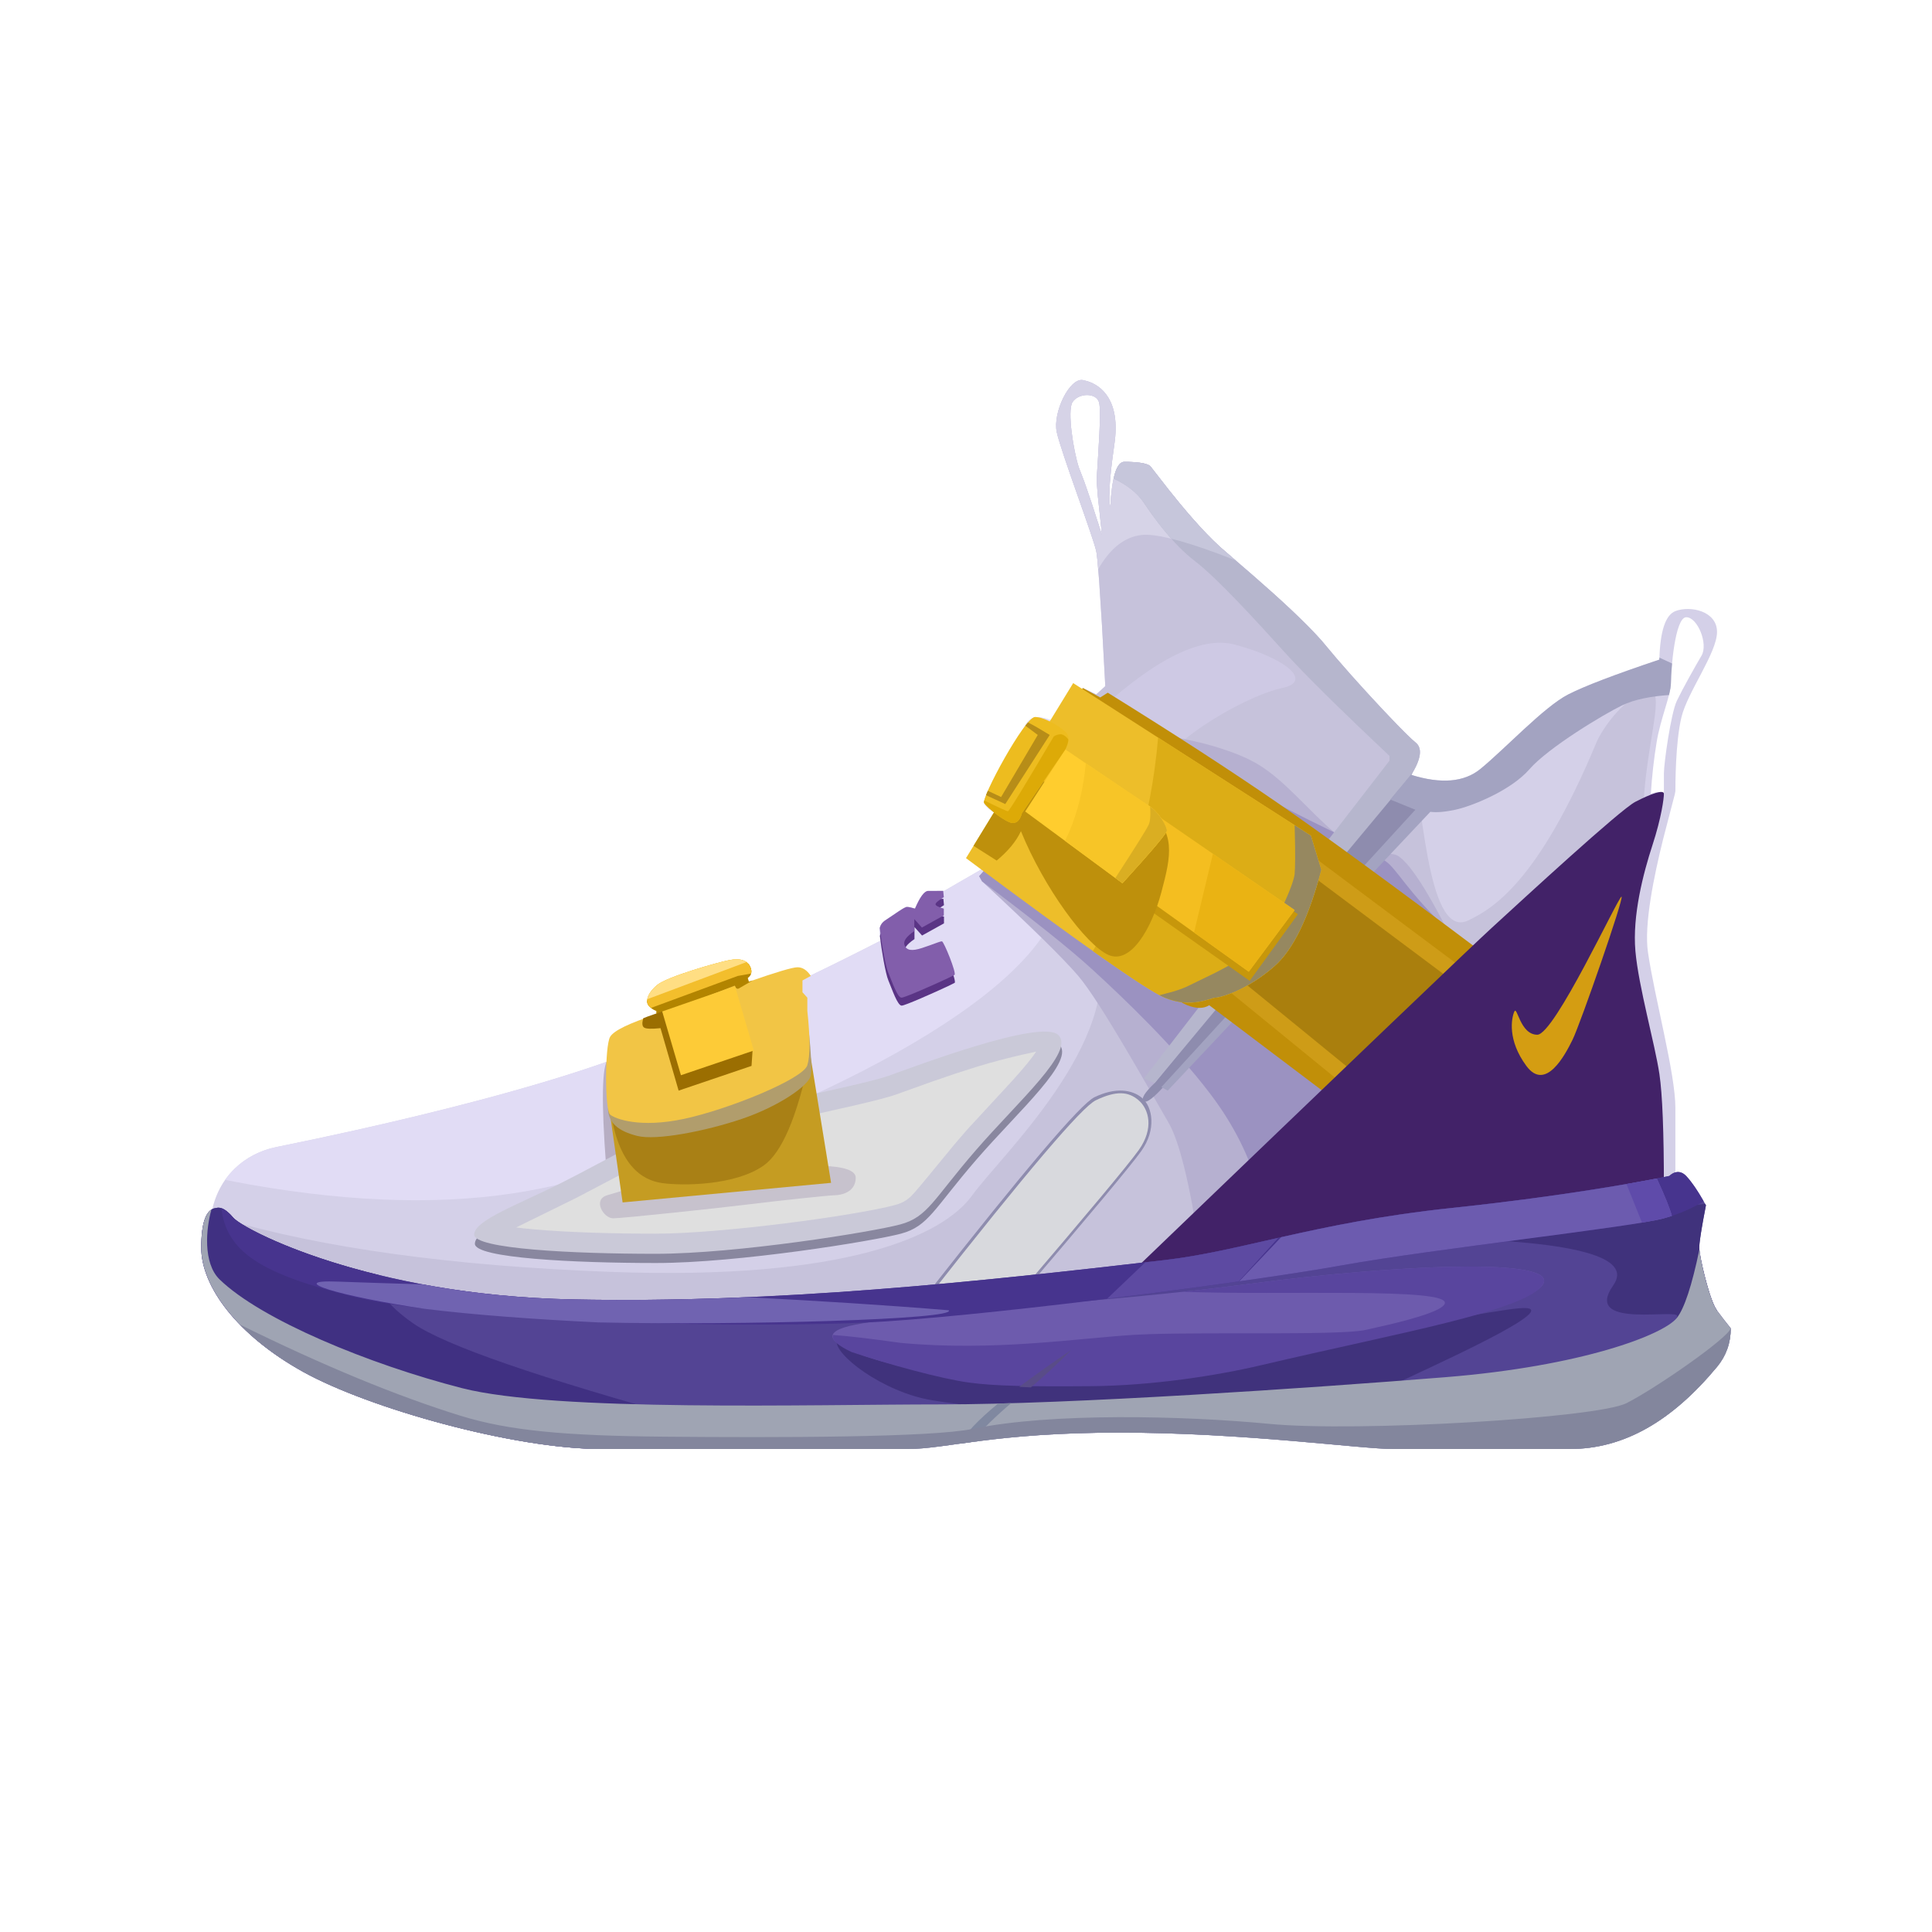 <?xml version="1.0" encoding="UTF-8"?>
<svg width="96px" height="96px" viewBox="0 0 96 96" version="1.1" xmlns="http://www.w3.org/2000/svg" xmlns:xlink="http://www.w3.org/1999/xlink">
    <title>Lebron Soldier Xill ByYou</title>
    <defs>
        <rect id="path-1" x="0" y="0" width="96" height="96"></rect>
    </defs>
    <g id="icon" stroke="none" stroke-width="1" fill="none" fill-rule="evenodd">
        <g id="画板" transform="translate(-1086, -54)">
            <g id="Lebron-Soldier-Xill-ByYou" transform="translate(1086, 54)">
                <g id="#" opacity="0">
                    <use fill="#FFFFFF" fill-rule="evenodd" xlink:href="#path-1"></use>
                    <rect stroke-opacity="0.5" stroke="#DDDDDD" stroke-width="6" stroke-linejoin="square" x="3" y="3" width="90" height="90"></rect>
                    <rect stroke-opacity="0.508" stroke="#DDDDDD" stroke-width="12" stroke-linejoin="square" x="6" y="6" width="84" height="84"></rect>
                    <rect stroke-opacity="0.319" stroke="#979797" stroke-width="10" stroke-linejoin="square" x="5" y="5" width="86" height="86"></rect>
                </g>
                <path d="M53.808,18.887 L54.035,18.943 C54.718,19.158 55.689,19.889 55.373,22.062 L55.261,22.888 C55.118,24.042 55.087,24.813 55.167,25.201 C55.25,23.7 55.484,22.949 55.869,22.949 C56.446,22.949 57.01,23.005 57.166,23.174 L58.071,24.335 C58.754,25.195 59.72,26.353 60.623,27.176 L62.318,28.641 C63.534,29.702 64.838,30.889 65.672,31.833 L66.383,32.68 L67.124,33.528 C68.369,34.927 69.942,36.585 70.333,36.888 C70.689,37.164 70.62,37.702 70.125,38.503 C71.608,38.964 72.752,38.867 73.556,38.212 C74.763,37.229 76.724,35.119 77.922,34.507 C78.72,34.098 80.23,33.521 82.452,32.776 C82.491,31.359 82.756,30.555 83.249,30.365 C83.988,30.08 85.318,30.359 85.318,31.4 C85.318,32.44 83.85,34.388 83.55,35.638 C83.249,36.888 83.249,39.027 83.249,39.314 L83.22,39.467 L82.64,41.696 C82.188,43.518 81.682,45.941 81.887,47.323 C82.235,49.675 83.249,53.327 83.249,55.056 L83.249,58.744 L58.267,63.577 L32.879,65.119 L21.557,64.833 L12.642,62.505 L10.963,61.039 L10.497,60.351 C10.81,58.447 12.196,57.308 13.723,56.998 L15.681,56.592 L17.655,56.163 C21.28,55.354 26.403,54.102 30.41,52.667 C34.385,51.244 38.847,49.263 43.795,46.722 C43.612,46.264 43.681,45.931 44.001,45.723 L44.664,45.277 C44.853,45.152 44.998,45.065 45.065,45.065 C45.154,45.065 45.287,45.093 45.465,45.148 C45.717,44.563 45.935,44.27 46.119,44.27 L46.912,44.27 L48.903,43.121 L48.492,42.809 L49.196,41.636 L49.641,40.51 C49.227,40.294 48.981,40.092 48.903,39.902 C48.825,39.713 49.5,38.437 50.926,36.076 C51.087,35.784 51.29,35.638 51.536,35.638 C51.782,35.638 52.136,35.736 52.597,35.933 L53.808,34.187 L54.472,34.507 L54.921,34.095 L54.758,31.092 L54.614,28.841 C54.565,28.159 54.522,27.704 54.487,27.476 L54.472,27.392 C54.332,26.704 52.719,22.447 52.51,21.474 C52.302,20.501 53.145,18.769 53.808,18.887 Z M83.79,30.67 C83.227,30.67 83.028,33.286 83.028,33.919 C83.028,34.551 82.515,35.665 82.314,36.896 C82.18,37.716 82.085,38.565 82.029,39.443 C82.212,39.381 82.341,39.35 82.418,39.35 C82.469,39.35 82.525,39.364 82.585,39.391 L82.678,39.443 L82.678,38.435 C82.678,37.92 83.028,35.434 83.322,34.822 C83.616,34.21 84.206,33.159 84.548,32.578 C84.89,31.997 84.353,30.67 83.79,30.67 Z M54.61,19.988 C54.463,19.492 53.573,19.526 53.288,19.988 C53.024,20.414 53.338,22.42 53.61,23.238 L53.869,23.91 C54.074,24.473 54.37,25.364 54.757,26.585 L54.55,24.644 C54.514,24.256 54.496,23.994 54.496,23.857 L54.51,23.528 C54.562,22.622 54.736,20.412 54.61,19.988 Z" id="形状" fill="#D4D0E8"></path>
                <path d="M53.808,34.187 L54.472,34.507 L54.641,34.353 C54.71,40.316 53.517,44.687 51.063,47.466 C46.38,52.773 32.98,57.967 26.231,59.175 C22.261,59.886 17.655,59.78 12.414,58.859 L11.185,58.629 C11.802,57.748 12.733,57.199 13.723,56.998 L15.681,56.592 L17.655,56.163 L19.58,55.723 C22.957,54.932 27.071,53.863 30.41,52.667 C34.385,51.244 38.847,49.263 43.795,46.722 C43.612,46.264 43.681,45.931 44.001,45.723 L44.664,45.277 C44.853,45.152 44.998,45.065 45.065,45.065 C45.154,45.065 45.287,45.093 45.465,45.148 C45.717,44.563 45.935,44.27 46.119,44.27 L46.912,44.27 L48.903,43.121 L48.492,42.809 L49.196,41.636 L49.641,40.51 C49.227,40.294 48.981,40.092 48.903,39.902 C48.825,39.713 49.5,38.437 50.926,36.076 C51.087,35.784 51.29,35.638 51.536,35.638 C51.782,35.638 52.136,35.736 52.597,35.933 L53.808,34.187 Z" id="路径" fill="#E1DCF5"></path>
                <path d="M30.116,57.921 C29.877,54.745 29.908,52.983 30.209,52.635 C30.51,52.288 30.77,52.106 30.99,52.09 L31.082,57.921 L30.116,57.921 Z" id="路径-316" fill="#B7AEC3"></path>
                <path d="M53.808,18.887 L54.035,18.943 C54.718,19.158 55.689,19.889 55.373,22.062 L55.261,22.888 C55.118,24.042 55.087,24.813 55.167,25.201 C55.25,23.7 55.484,22.949 55.869,22.949 C56.446,22.949 57.01,23.005 57.166,23.174 L58.071,24.335 C58.754,25.195 59.72,26.353 60.623,27.176 L62.318,28.641 C63.534,29.702 64.838,30.889 65.672,31.833 L66.383,32.68 L67.124,33.528 L67.898,34.385 C68.951,35.536 70.02,36.645 70.333,36.888 C70.689,37.164 70.62,37.702 70.125,38.503 C70.71,38.685 70.779,46.796 72.958,45.735 C74.144,45.158 76.416,43.882 79.328,36.888 C79.607,36.217 80.864,34.385 82.029,34.385 C82.759,34.385 81.654,37.528 81.654,40.563 C81.654,42.3 80.917,44.145 80.949,44.336 L71.071,55.599 L58.916,63.45 L58.267,63.577 L32.879,65.119 L21.557,64.833 L12.688,62.518 C11.987,61.917 11.424,61.256 11,60.537 C16.024,62.018 22.462,62.905 30.316,63.198 C42.096,63.637 46.886,61.381 48.314,59.389 C49.68,57.483 55.869,51.716 54.518,46.962 L54.379,45.735 C54.129,43.336 53.994,39.514 53.974,34.269 L54.472,34.507 L54.921,34.095 L54.758,31.092 L54.614,28.841 L54.524,27.78 C54.511,27.653 54.498,27.552 54.487,27.476 L54.472,27.392 C54.332,26.704 52.719,22.447 52.51,21.474 C52.302,20.501 53.145,18.769 53.808,18.887 Z M53.288,19.988 C53.024,20.414 53.338,22.42 53.61,23.238 L53.869,23.91 L54.245,25.001 C54.393,25.447 54.563,25.975 54.757,26.585 L54.55,24.644 L54.498,23.954 C54.496,23.917 54.496,23.885 54.496,23.857 L54.51,23.528 C54.562,22.622 54.736,20.412 54.61,19.988 C54.463,19.492 53.573,19.526 53.288,19.988 Z" id="形状" fill="#C6C2DB"></path>
                <path d="M61.36,32.03 C63.856,32.703 65.136,33.775 63.878,34.145 L63.708,34.187 C62.175,34.51 59.182,36.185 58.021,37.545 C57.247,38.45 55.901,37.903 53.983,35.905 L53.985,35.888 C57.164,32.851 59.627,31.562 61.36,32.03 Z" id="路径" fill="#CEC9E4"></path>
                <path d="M53.808,18.887 L54.035,18.943 C54.718,19.158 55.689,19.889 55.373,22.062 L55.261,22.888 C55.118,24.042 55.087,24.813 55.167,25.201 C55.25,23.7 55.484,22.949 55.869,22.949 C56.446,22.949 57.01,23.005 57.166,23.174 L58.071,24.335 C58.754,25.195 59.72,26.353 60.623,27.176 L61.39,27.84 L60.483,27.495 C58.612,26.806 57.352,26.502 56.702,26.585 C55.863,26.691 55.152,27.258 54.569,28.284 L54.524,27.78 L54.487,27.476 L54.487,27.476 L54.472,27.392 C54.332,26.704 52.719,22.447 52.51,21.474 C52.302,20.501 53.145,18.769 53.808,18.887 Z M53.288,19.988 C53.024,20.414 53.338,22.42 53.61,23.238 L53.869,23.91 L54.245,25.001 L54.757,26.585 L54.757,26.585 L54.55,24.644 L54.498,23.954 L54.496,23.857 L54.496,23.857 L54.51,23.528 C54.562,22.622 54.736,20.412 54.61,19.988 C54.463,19.492 53.573,19.526 53.288,19.988 Z" id="形状" fill="#D6D3E7"></path>
                <path d="M49.116,43.017 L48.654,43.536 L48.796,43.793 C51.218,46.036 52.806,47.596 53.562,48.473 C54.694,49.789 57.223,54.355 58.051,55.762 C58.603,56.7 59.126,58.832 59.621,62.157 L72.648,47.692 C71.193,44.663 70.131,42.941 69.462,42.525 C69.05,42.268 67.88,42.682 66.32,41.376 C65.044,40.308 63.897,38.833 62.552,38.005 C61.542,37.383 59.954,36.945 59.047,36.769 C57.179,36.406 55.821,36.025 54.973,35.626 L49.116,43.017 Z" id="路径-314" fill="#B6B0D0"></path>
                <path d="M49.116,43.017 L48.654,43.536 L48.796,43.793 C51.338,45.696 53.155,47.147 54.248,48.146 C55.886,49.644 58.382,52.041 60.132,54.346 C61.299,55.882 62.106,57.49 62.554,59.167 L73.593,47.63 C72.646,46.818 71.991,46.238 71.628,45.892 C70.026,44.364 69.391,43.186 68.892,42.823 C67.553,41.847 65.669,41.131 63.575,39.985 C61.817,39.022 59.801,37.57 58.932,37.241 C57.146,36.564 55.826,36.026 54.973,35.626 L49.116,43.017 Z" id="路径-314" fill="#9B92C1"></path>
                <path d="M23.597,61.803 C23.597,61.09 25.823,60.298 27.945,59.227 C30.067,58.155 33.895,55.993 34.415,55.993 C34.935,55.993 42.849,54.392 44.188,53.915 C45.526,53.438 51.731,51.085 52.612,51.878 C53.493,52.672 50.653,55.156 48.528,57.608 C46.403,60.061 46.143,60.932 44.765,61.301 C43.387,61.669 36.675,62.758 32.599,62.758 C28.523,62.758 23.597,62.516 23.597,61.803 Z" id="路径-292" fill="#89879F"></path>
                <path d="M23.562,61.346 C23.562,60.633 25.787,59.841 27.909,58.769 C30.031,57.698 33.859,55.535 34.379,55.535 C34.899,55.535 42.813,53.934 44.152,53.457 C45.49,52.98 51.695,50.627 52.576,51.421 C53.458,52.215 50.617,54.698 48.492,57.151 C46.367,59.603 46.107,60.474 44.729,60.843 C43.351,61.212 36.639,62.301 32.563,62.301 C28.487,62.301 23.562,62.059 23.562,61.346 Z" id="路径-292" fill="#CAC9D8"></path>
                <path d="M51.484,52.254 L50.808,52.404 C50.212,52.54 49.425,52.735 48.582,52.993 L47.472,53.348 L46.297,53.75 L44.487,54.399 C43.201,54.857 35.135,56.535 34.379,56.535 L32.532,57.472 L28.626,59.527 L25.648,60.99 L26.005,61.035 L26.62,61.094 C28.205,61.23 30.352,61.301 32.563,61.301 C35.87,61.301 42.484,60.408 44.471,59.877 C44.814,59.785 45.031,59.664 45.281,59.43 L45.477,59.218 C45.914,58.717 46.856,57.548 47.438,56.849 L48.075,56.111 L50.188,53.822 C50.657,53.308 50.997,52.913 51.254,52.577 L51.401,52.379 L51.484,52.254 Z" id="路径" fill="#DFDFDF" fill-rule="nonzero"></path>
                <path d="M46.068,64.298 C50.927,58.108 53.7,54.848 54.386,54.518 C55.415,54.023 56.254,54.129 56.759,54.565 C57.264,55.002 57.481,56.119 56.702,57.205 C56.183,57.93 54.151,60.364 50.607,64.508 L46.068,64.298 Z" id="路径-293" fill="#8E8CAE"></path>
                <path d="M46.129,64.454 C50.989,58.264 53.761,55.004 54.447,54.674 C55.476,54.178 56.075,54.237 56.58,54.674 C57.084,55.11 57.358,56.064 56.58,57.151 C56.06,57.875 54.029,60.309 50.485,64.454 L46.129,64.454 Z" id="路径-293" fill="#D8D9DD"></path>
                <path d="M57.381,53.81 L69.42,39.082 L70.632,39.988 L57.986,53.81 C57.352,54.538 56.966,54.839 56.828,54.714 C56.691,54.59 56.875,54.288 57.381,53.81 Z" id="路径-294" fill="#8E8CAE"></path>
                <path d="M55.869,22.949 C56.446,22.949 57.01,23.005 57.166,23.174 L58.071,24.335 C58.754,25.195 59.72,26.353 60.623,27.176 L62.318,28.641 C63.534,29.702 64.838,30.889 65.672,31.833 L66.383,32.68 L67.124,33.528 C68.369,34.927 69.942,36.585 70.333,36.888 C70.665,37.145 70.627,37.632 70.218,38.347 L70.125,38.503 L57.381,53.81 L56.834,53.596 L69.042,37.798 L69.042,37.559 C66.562,35.224 64.83,33.513 63.845,32.424 C62.367,30.792 60.489,28.735 59.381,27.886 C58.272,27.036 57.339,25.73 56.834,24.976 C56.51,24.494 56.011,24.095 55.336,23.781 C55.456,23.227 55.635,22.949 55.869,22.949 Z" id="形状结合" fill="#B6B6CD"></path>
                <path d="M55.869,22.949 C56.446,22.949 57.01,23.005 57.166,23.174 L58.071,24.335 C58.754,25.195 59.72,26.353 60.623,27.176 L61.39,27.84 L60.483,27.495 C59.58,27.162 58.819,26.919 58.2,26.767 C57.621,26.118 57.146,25.442 56.834,24.976 C56.51,24.494 56.011,24.096 55.337,23.782 C55.373,23.614 55.414,23.472 55.461,23.355 L55.535,23.199 L55.582,23.123 L55.647,23.048 L55.647,23.048 L55.715,22.994 L55.715,22.994 L55.776,22.965 L55.776,22.965 C55.795,22.956 55.831,22.949 55.869,22.949 Z" id="路径" fill="#C6C6DB"></path>
                <path d="M82.456,32.677 L83.083,32.968 C83.045,33.378 83.028,33.733 83.028,33.919 C83.028,34.091 82.99,34.299 82.93,34.535 L83.099,34.525 C82.036,34.584 81.203,34.759 80.6,35.05 C79.696,35.486 76.938,37.143 75.997,38.223 C75.057,39.304 73.085,40.072 72.314,40.236 C71.8,40.346 71.386,40.38 71.071,40.339 L58.022,54.192 L57.707,54.017 L70.329,40.236 L69.081,39.728 L70.198,38.381 C70.175,38.421 70.15,38.462 70.125,38.503 C71.608,38.964 72.752,38.867 73.556,38.212 C74.763,37.229 76.724,35.119 77.922,34.507 C78.72,34.098 80.23,33.521 82.452,32.776 L82.456,32.677 Z" id="形状结合" fill="#A3A3C1"></path>
                <path d="M46.494,45.327 C46.494,45.394 46.631,45.467 46.906,45.546 L46.906,45.881 L45.817,46.486 L45.44,46.066 L45.44,46.662 C45.049,46.926 44.885,47.154 44.95,47.346 C45.046,47.635 45.333,47.66 45.817,47.503 L46.208,47.368 C46.511,47.259 46.742,47.168 46.81,47.168 C46.906,47.168 47.548,48.757 47.437,48.837 L47.105,49.002 C46.431,49.319 44.967,49.969 44.804,49.969 C44.596,49.969 44.33,49.163 44.141,48.714 C43.996,48.368 43.802,47.199 43.721,46.514 C43.754,46.354 43.851,46.221 44.009,46.119 L44.671,45.673 C44.86,45.547 45.006,45.461 45.072,45.461 C45.161,45.461 45.295,45.489 45.472,45.544 C45.725,44.959 45.943,44.666 46.126,44.666 L46.875,44.663 L46.906,44.977 C46.631,45.143 46.494,45.26 46.494,45.327 Z" id="路径" fill="#5A3485"></path>
                <path d="M46.898,44.581 C46.624,44.747 46.486,44.864 46.486,44.931 C46.486,44.998 46.624,45.071 46.898,45.15 L46.898,45.486 L45.809,46.09 L45.432,45.67 L45.432,46.266 C45.041,46.53 44.878,46.759 44.942,46.951 C45.038,47.239 45.326,47.264 45.809,47.107 L46.201,46.973 C46.503,46.863 46.734,46.773 46.803,46.773 C46.898,46.773 47.54,48.362 47.43,48.441 L47.097,48.607 C46.424,48.924 44.959,49.573 44.796,49.573 C44.588,49.573 44.322,48.767 44.134,48.318 C43.989,47.972 43.795,46.804 43.714,46.118 C43.747,45.958 43.843,45.825 44.001,45.723 L44.664,45.277 C44.853,45.152 44.998,45.065 45.065,45.065 C45.154,45.065 45.287,45.093 45.465,45.148 C45.717,44.563 45.935,44.27 46.119,44.27 L46.867,44.268 L46.898,44.581 L46.898,44.581 Z" id="路径" fill="#825EAB"></path>
                <path d="M73.645,47.321 C69.153,43.944 65.756,41.463 63.455,39.876 C61.154,38.29 58.35,36.471 55.044,34.42 L54.671,34.656 L53.808,34.187 C51.318,37.735 49.889,39.924 49.52,40.754 C49.151,41.585 48.809,42.27 48.492,42.809 C52.222,45.436 54.282,46.872 54.671,47.118 C55.254,47.487 58.319,49.686 58.995,49.95 C59.446,50.125 59.809,50.125 60.086,49.95 L66.089,54.485 L73.645,47.321 Z" id="路径-305" fill="#C18F08"></path>
                <polygon id="路径" fill="#CE9C17" fill-rule="nonzero" points="73.453 48.692 63.062 40.924 58.799 47.398 67.623 54.601"></polygon>
                <polygon id="路径" fill="#AA7F0D" fill-rule="nonzero" points="63.262 42.072 72.238 48.782 67.564 53.52 59.864 47.234"></polygon>
                <path d="M56.26,63.198 C67.125,52.758 73.085,47.056 74.139,46.09 C75.721,44.642 80.496,40.236 81.263,39.84 C82.029,39.443 82.678,39.214 82.678,39.443 C82.678,39.672 82.56,40.615 82.108,42 C81.656,43.385 81.105,45.489 81.263,47.262 C81.42,49.035 82.233,51.871 82.456,53.375 C82.604,54.378 82.678,56.246 82.678,58.978 L66.411,61.466 L56.26,63.198 Z" id="路径-297" fill="#422268"></path>
                <path d="M75.244,50.268 C75.386,49.938 75.527,51.415 76.387,51.415 C77.246,51.415 80.413,44.555 80.571,44.555 C80.728,44.555 78.524,50.879 78.142,51.658 C77.761,52.438 76.796,54.25 75.846,52.967 C74.895,51.684 75.101,50.598 75.244,50.268 Z" id="路径-298" fill="#D49D12"></path>
                <path d="M36.166,58.237 C32.188,58.703 30.93,59.174 30.178,59.389 C29.427,59.604 29.989,60.537 30.464,60.537 C30.938,60.537 35.81,60.018 37.2,59.844 C38.589,59.671 41.232,59.39 41.5,59.389 C41.769,59.387 42.52,59.258 42.52,58.521 C42.52,57.784 40.143,57.772 36.166,58.237 Z" id="路径-299" fill="#C7C2CD"></path>
                <path d="M30.937,59.748 L30.316,55.385 C30.316,54.864 30.419,54.604 30.626,54.604 C30.833,54.604 33.993,53.552 40.105,51.45 L41.296,58.775 L30.937,59.748 Z" id="路径-300" fill="#C59C22"></path>
                <path d="M40.237,52.268 L40.259,52.402 L40.217,52.608 C39.604,55.517 38.844,57.288 37.937,57.921 C36.522,58.91 33.932,58.93 32.904,58.787 C31.886,58.645 30.71,57.885 30.327,55.107 C30.331,55.074 30.335,55.043 30.339,55.013 L30.316,55.022 C31.468,54.628 34.775,53.71 40.237,52.268 Z" id="形状结合" fill="#A98015"></path>
                <path d="M40.192,51.259 C40.306,52.364 40.339,53.087 40.289,53.427 C40.215,53.936 38.673,54.987 36.857,55.599 C35.042,56.212 32.607,56.683 31.664,56.443 C30.72,56.203 30.25,55.803 30.209,55.118 C30.182,54.662 33.51,53.375 40.192,51.259 Z" id="路径-291" fill="#B19D6C"></path>
                <path d="M30.316,51.52 C30.05,51.977 30.048,55.17 30.316,55.385 C30.583,55.599 31.785,56.062 33.975,55.599 C36.166,55.136 39.9,53.622 40.116,52.932 C40.26,52.472 40.26,51.572 40.116,50.232 L40.116,49.573 L39.874,49.305 L39.874,48.718 L40.289,48.493 C40.1,48.207 39.88,48.063 39.631,48.063 C39.382,48.063 38.574,48.303 37.207,48.782 L37.153,48.595 C37.335,48.466 37.381,48.289 37.29,48.063 C37.153,47.726 36.806,47.596 36.234,47.708 C35.662,47.82 33.168,48.523 32.66,48.94 C32.152,49.358 32.069,49.778 32.229,49.965 C32.336,50.09 32.466,50.179 32.618,50.232 L32.618,50.4 C31.26,50.841 30.493,51.214 30.316,51.52 Z" id="路径-301" fill="#F2C545"></path>
                <path d="M37.18,47.883 C37.225,47.934 37.262,47.994 37.29,48.063 C37.381,48.289 37.335,48.466 37.153,48.595 L37.153,48.595 L37.207,48.782 C37.273,48.758 37.338,48.736 37.402,48.714 C37.014,48.936 36.791,49.066 36.728,49.107 C36.639,49.164 36.566,49.12 36.51,48.975 L36.51,48.975 L32.904,50.365 L32.617,50.365 L32.618,50.232 C32.504,50.192 32.402,50.132 32.313,50.052 L32.229,49.965 C32.177,49.904 32.151,49.819 32.156,49.717 Z" id="形状结合" fill="#B28400"></path>
                <path d="M33.72,54.192 L37.343,52.964 L37.393,52.214 L36.448,49.143 C34.969,49.6 33.831,49.959 33.033,50.221 C32.236,50.483 31.878,50.614 31.959,50.616 C31.894,50.846 31.909,50.993 32.005,51.059 C32.101,51.124 32.372,51.134 32.82,51.088 L33.72,54.192 Z" id="路径-302" fill="#9B6E01"></path>
                <polygon id="路径-302" fill="#FDCB37" points="33.835 53.427 37.457 52.2 36.521 49.002 32.904 50.258"></polygon>
                <path d="M36.234,47.708 C36.806,47.596 37.153,47.726 37.29,48.063 C37.338,48.181 37.348,48.286 37.321,48.377 L36.656,48.495 L32.35,50.083 C32.307,50.048 32.267,50.009 32.229,49.965 C32.069,49.778 32.152,49.358 32.66,48.94 C33.168,48.523 35.662,47.82 36.234,47.708 Z" id="形状结合" fill="#F3BE2C"></path>
                <path d="M37.093,47.804 L32.164,49.65 C32.2,49.447 32.352,49.194 32.66,48.94 C33.168,48.523 35.662,47.82 36.234,47.708 C36.623,47.632 36.908,47.668 37.093,47.804 Z" id="路径" fill="#FFDE83"></path>
                <path d="M53.326,33.943 L65.139,41.523 L65.655,43.22 C65.032,45.594 64.259,47.187 63.337,48 C61.954,49.22 60.627,49.573 60.393,49.573 C60.159,49.573 59.211,50.129 57.873,49.573 C56.981,49.202 53.69,46.891 48,42.641 L53.326,33.943 Z" id="路径-306" fill="#EDBE2A"></path>
                <path d="M57.546,36.65 L65.139,41.523 L65.655,43.22 C65.032,45.594 64.259,47.187 63.337,48 C62.046,49.138 60.804,49.522 60.454,49.568 L60.393,49.573 C60.159,49.573 59.211,50.129 57.873,49.573 L57.623,49.452 C57.035,49.14 55.929,48.408 54.304,47.257 C56.119,44.226 57.199,40.69 57.546,36.65 Z" id="路径" fill="#DCAD16"></path>
                <path d="M64.33,41.004 L65.139,41.523 L65.655,43.22 C65.032,45.594 64.259,47.187 63.337,48 C62.046,49.138 60.804,49.522 60.454,49.568 L60.393,49.573 C60.159,49.573 59.211,50.129 57.873,49.573 C57.803,49.544 57.718,49.503 57.618,49.449 L58.222,49.291 C58.583,49.186 58.86,49.084 59.055,48.984 L60.356,48.351 C61.152,47.947 62.074,47.425 62.549,46.92 C63.362,46.055 64.275,43.977 64.329,43.435 L64.347,43.122 C64.356,42.866 64.358,42.513 64.353,42.065 L64.33,41.004 Z" id="路径" fill="#968860"></path>
                <polygon id="路径-307" fill="#C7970B" points="64.493 45.426 52.741 37.239 50.678 40.677 62.097 48.738"></polygon>
                <polygon id="路径-307" fill="#F4BE20" points="64.329 45.22 52.741 37.239 50.942 40.323 62.05 48.284"></polygon>
                <path d="M60.269,42.424 L64.329,45.22 L62.05,48.284 L59.331,46.336 L60.269,42.424 Z" id="形状结合" fill="#EAB313"></path>
                <path d="M56.949,40.189 C58.469,41.303 58.187,42.536 57.707,44.336 C57.226,46.136 56.183,47.944 55.071,47.447 C53.958,46.949 51.873,44.111 50.729,41.3 C50.497,41.802 50.095,42.289 49.525,42.761 L48.374,42.029 L50.398,38.721 C51.935,38.799 55.557,39.168 56.949,40.189 Z" id="形状结合" fill="#BE900C"></path>
                <path d="M55.774,43.887 C57.245,42.271 57.981,41.399 57.981,41.271 C57.981,41.08 57.62,40.37 57.066,40.022 C56.697,39.79 55.321,38.862 52.936,37.239 L50.942,40.323 L55.774,43.887 Z" id="路径-308" fill="#FFCD2E"></path>
                <path d="M53.91,38.327 L53.952,37.93 L57.066,40.022 L57.066,40.022 C57.62,40.37 57.981,41.08 57.981,41.271 C57.981,41.365 57.586,41.859 56.794,42.753 L55.774,43.887 L52.923,41.785 C53.426,40.754 53.755,39.602 53.91,38.327 L53.91,38.327 Z" id="路径" fill="#F7C527"></path>
                <path d="M57.146,40.076 C57.654,40.439 57.981,41.089 57.981,41.271 C57.981,41.399 57.245,42.271 55.774,43.887 L55.774,43.887 L55.422,43.628 C56.398,42.124 56.946,41.249 57.066,41.004 C57.147,40.839 57.177,40.568 57.155,40.192 Z" id="形状结合" fill="#DAAE22"></path>
                <path d="M52.936,37.239 L50.782,40.398 C50.693,40.73 50.541,40.896 50.326,40.896 C50.003,40.896 49.065,40.151 48.903,39.902 C48.741,39.654 50.925,35.626 51.43,35.626 C51.936,35.626 52.878,36.214 53.031,36.475 C53.133,36.65 53.101,36.904 52.936,37.239 Z" id="路径-309" fill="#EDBC1F"></path>
                <path d="M52.705,36.484 C52.805,36.483 52.993,36.593 53.088,36.752 C53.079,36.889 53.029,37.051 52.936,37.239 L50.782,40.398 C50.693,40.73 50.541,40.896 50.326,40.896 C50.003,40.896 49.065,40.151 48.903,39.902 C48.89,39.883 48.892,39.839 48.907,39.776 L48.894,39.767 C49.632,40.13 50.029,40.311 50.085,40.31 C50.142,40.309 50.901,39.069 52.363,36.591 C52.477,36.52 52.592,36.484 52.705,36.484 Z" id="形状结合" fill="#DDAA07"></path>
                <path d="M52.16,36.519 L49.951,39.954 L48.994,39.511 C49.02,39.445 49.051,39.372 49.085,39.293 L49.745,39.604 L51.566,36.519 L50.949,36.059 C50.994,36 51.038,35.946 51.08,35.898 C51.323,36.018 51.684,36.226 52.16,36.519 Z" id="形状结合" fill="#B78D18"></path>
                <path d="M86,66 C86,66.732 85.772,67.372 85.317,67.92 C83.088,70.603 80.707,72 78,72 C73.05,72 70.826,72 69.223,72 C67.62,72 61.808,71.186 55.614,71.186 C49.42,71.186 47.017,72 45.106,72 C43.196,72 34.206,72 29.88,72 C25.555,72 18.354,69.99 15.064,68.166 C11.774,66.342 10,63.913 10,62 C10,60.725 10.248,60.066 10.745,60.023 C10.978,59.956 11.261,60.117 11.593,60.508 C12.09,61.095 18.314,64.362 28.448,64.568 C38.582,64.774 48.541,63.695 57.865,62.613 C61.664,62.178 65.385,60.738 72.137,60.023 C78.89,59.309 82.95,58.432 82.95,58.432 C82.95,58.432 83.362,57.993 83.782,58.432 C84.062,58.725 84.39,59.21 84.767,59.889 C84.546,61.026 84.435,61.73 84.435,62 C84.435,62.405 84.94,64.614 85.317,65.119 C85.569,65.455 85.796,65.749 86,66 Z" id="路径-273" fill="#534494"></path>
                <path d="M84.727,59.818 L84.767,59.889 L84.636,60.583 C84.502,61.318 84.435,61.79 84.435,62 C84.435,62.371 84.859,64.259 85.22,64.959 L85.318,65.12 L85.318,66.437 L80.579,70.81 L69.469,70.81 L64.329,69.945 L58.757,70.188 C52.007,70.453 47.674,69.795 46.346,69.583 C43.855,69.183 41.372,67.252 41.585,66.591 C41.799,65.93 46.873,68.18 52.973,68.242 L53.775,68.239 C60.226,68.139 72.666,65.264 75.473,65.008 C78.279,64.751 70.632,68.126 68.881,68.976 L67.055,69.178 C65.725,69.732 74.431,69.715 77.85,69.722 C81.269,69.73 83.271,65.814 83.342,65.403 C83.41,65.007 78.932,65.999 80.024,64.082 L80.163,63.865 C81.142,62.478 78.373,61.7 71.858,61.532 L70.632,61.508 L84.727,59.818 Z" id="路径" fill="#40327C"></path>
                <path d="M11.453,60.355 L11.593,60.508 C11.906,60.878 14.494,62.313 18.903,63.374 C18.666,64.044 19.21,64.839 20.534,65.758 C22.104,66.848 26.756,68.457 34.491,70.588 L35.303,70.81 L31.414,71.998 L29.88,72 C25.555,72 18.354,69.99 15.064,68.166 C11.774,66.342 10,63.913 10,62 C10,60.725 10.248,60.066 10.745,60.023 C10.945,59.965 11.181,60.076 11.453,60.355 Z" id="路径" fill="#403082"></path>
                <path d="M62.011,63.803 C69.469,62.819 77.425,62.488 76.678,63.803 C75.931,65.119 68.22,66.001 63.274,67.452 C58.327,68.903 51.41,68.983 48.023,68.522 C44.636,68.062 38.91,66.519 42.52,65.819 C46.129,65.119 54.554,64.788 62.011,63.803 Z" id="路径-312" fill="#6D5BAD"></path>
                <path d="M76.678,63.803 C75.931,65.119 69.404,66.246 62.681,67.832 C60.464,68.354 57.28,68.853 54.196,68.878 C51.112,68.902 49.431,68.874 48.141,68.698 C46.778,68.513 44.152,67.798 42.32,67.184 C41.683,66.889 41.309,66.593 41.396,66.335 C42.101,66.381 43.22,66.512 44.752,66.727 C49.393,67.159 53.544,66.497 56.373,66.326 L57.1,66.294 C60.288,66.188 66.601,66.357 67.848,66.085 L69.014,65.82 C70.279,65.518 71.684,65.12 71.792,64.771 C72.042,63.959 63.712,64.377 58.774,64.188 L60.402,64.004 L63.507,63.615 C70.491,62.782 77.375,62.575 76.678,63.803 Z" id="路径" fill="#59459E"></path>
                <path d="M53.231,67.08 C52.528,67.791 51.857,68.411 51.221,68.939 C51.025,68.93 50.833,68.922 50.645,68.912 C51.378,68.36 52.239,67.75 53.231,67.08 Z" id="形状结合" fill="#594C88"></path>
                <path d="M83.782,58.432 C84.034,58.696 84.325,59.115 84.655,59.691 C84.076,60.05 83.416,60.331 82.678,60.537 C81.127,60.969 71.204,62.058 66.722,62.866 C62.24,63.675 50.19,65.248 44.063,65.657 C37.937,66.066 22.783,65.709 17.645,64.454 C12.95,63.306 11.256,62.205 10.999,60.032 C11.174,60.091 11.373,60.249 11.593,60.508 C12.09,61.095 18.314,64.362 28.448,64.568 C38.582,64.774 48.541,63.695 57.865,62.613 C61.664,62.178 65.385,60.738 72.137,60.023 C78.89,59.309 82.95,58.432 82.95,58.432 C82.95,58.432 83.362,57.993 83.782,58.432 Z" id="形状结合" fill="#47348E"></path>
                <path d="M63.519,61.507 L61.552,63.672 C59.554,63.955 57.293,64.255 55.011,64.535 L56.91,62.724 C57.229,62.687 57.548,62.65 57.865,62.613 C59.658,62.408 61.434,61.979 63.519,61.507 Z" id="形状结合" fill="#5D4AA2"></path>
                <path d="M82.328,58.559 C82.739,59.452 82.987,60.072 83.074,60.418 C82.945,60.459 82.813,60.499 82.678,60.537 C81.127,60.969 71.204,62.058 66.722,62.866 C65.487,63.089 63.678,63.37 61.577,63.668 L63.657,61.476 C65.959,60.958 68.642,60.393 72.137,60.023 C77.332,59.474 80.933,58.828 82.318,58.56 Z" id="形状结合" fill="#6C5BAF"></path>
                <path d="M82.328,58.559 C82.739,59.452 82.987,60.072 83.074,60.418 C82.945,60.459 82.813,60.499 82.678,60.537 C82.464,60.596 82.089,60.669 81.59,60.751 L80.819,58.834 C81.458,58.723 81.962,58.629 82.318,58.56 L82.328,58.559 Z" id="形状结合" fill="#5F4BAA"></path>
                <path d="M16.809,63.683 C17.669,63.717 19.123,63.761 20.993,63.819 C23.155,64.221 25.653,64.511 28.448,64.568 C31.365,64.627 34.267,64.58 37.144,64.457 C40.536,64.631 43.972,64.845 47.142,65.107 C47.583,65.559 36.946,65.865 29.748,65.71 C26.607,65.561 23.549,65.336 21.109,65.036 C16.891,64.415 14.093,63.573 16.809,63.683 Z" id="形状结合" fill="#7063B1"></path>
                <path d="M10.508,60.099 C10.238,61.026 10.076,62.76 10.91,63.572 C12.965,65.572 18.333,67.792 22.965,68.978 C27.597,70.164 40.289,69.784 46.731,69.784 C53.173,69.784 65.035,68.978 71.82,68.432 C78.605,67.887 82.658,66.325 83.322,65.487 C83.694,65.017 84.067,63.887 84.441,62.095 C84.496,62.667 84.963,64.645 85.317,65.119 C85.569,65.455 85.796,65.749 86,66 C86,66.732 85.772,67.372 85.317,67.92 C83.088,70.603 80.707,72 78,72 L69.223,72 L69.223,72 C67.62,72 61.808,71.186 55.614,71.186 C49.42,71.186 47.017,72 45.106,72 L29.88,72 L29.88,72 C25.555,72 18.354,69.99 15.064,68.166 C11.774,66.342 10,63.913 10,62 C10,60.95 10.168,60.318 10.505,60.103 Z" id="形状结合" fill="#9FA4B3"></path>
                <path d="M50.244,69.722 C49.566,70.291 48.815,71.016 47.992,71.897 L48.212,71.664 L47.714,71.732 L47.714,71.732 C47.955,71.243 48.581,70.579 49.592,69.743 L50.244,69.722 Z" id="路径" fill="#8088A0"></path>
                <path d="M11.915,65.815 C16.053,67.855 19.71,69.366 22.887,70.349 C25.285,71.091 28.073,71.343 32.995,71.388 C38.638,71.439 46.267,71.43 48.34,70.999 C52.221,70.191 58.786,70.341 63.104,70.754 C67.421,71.167 79.341,70.468 80.82,69.722 C82.252,69 85.882,66.482 86,65.998 C85.999,65.999 86,66 86,66 C86,66.732 85.772,67.372 85.317,67.92 C83.088,70.603 80.707,72 78,72 L69.223,72 C67.62,72 61.808,71.186 55.614,71.186 C49.42,71.186 47.017,72 45.106,72 L29.88,72 C25.555,72 18.354,69.99 15.064,68.166 C13.791,67.46 12.744,66.663 11.94,65.841 Z" id="形状结合" fill="#83869D"></path>
            </g>
        </g>
    </g>
</svg>
